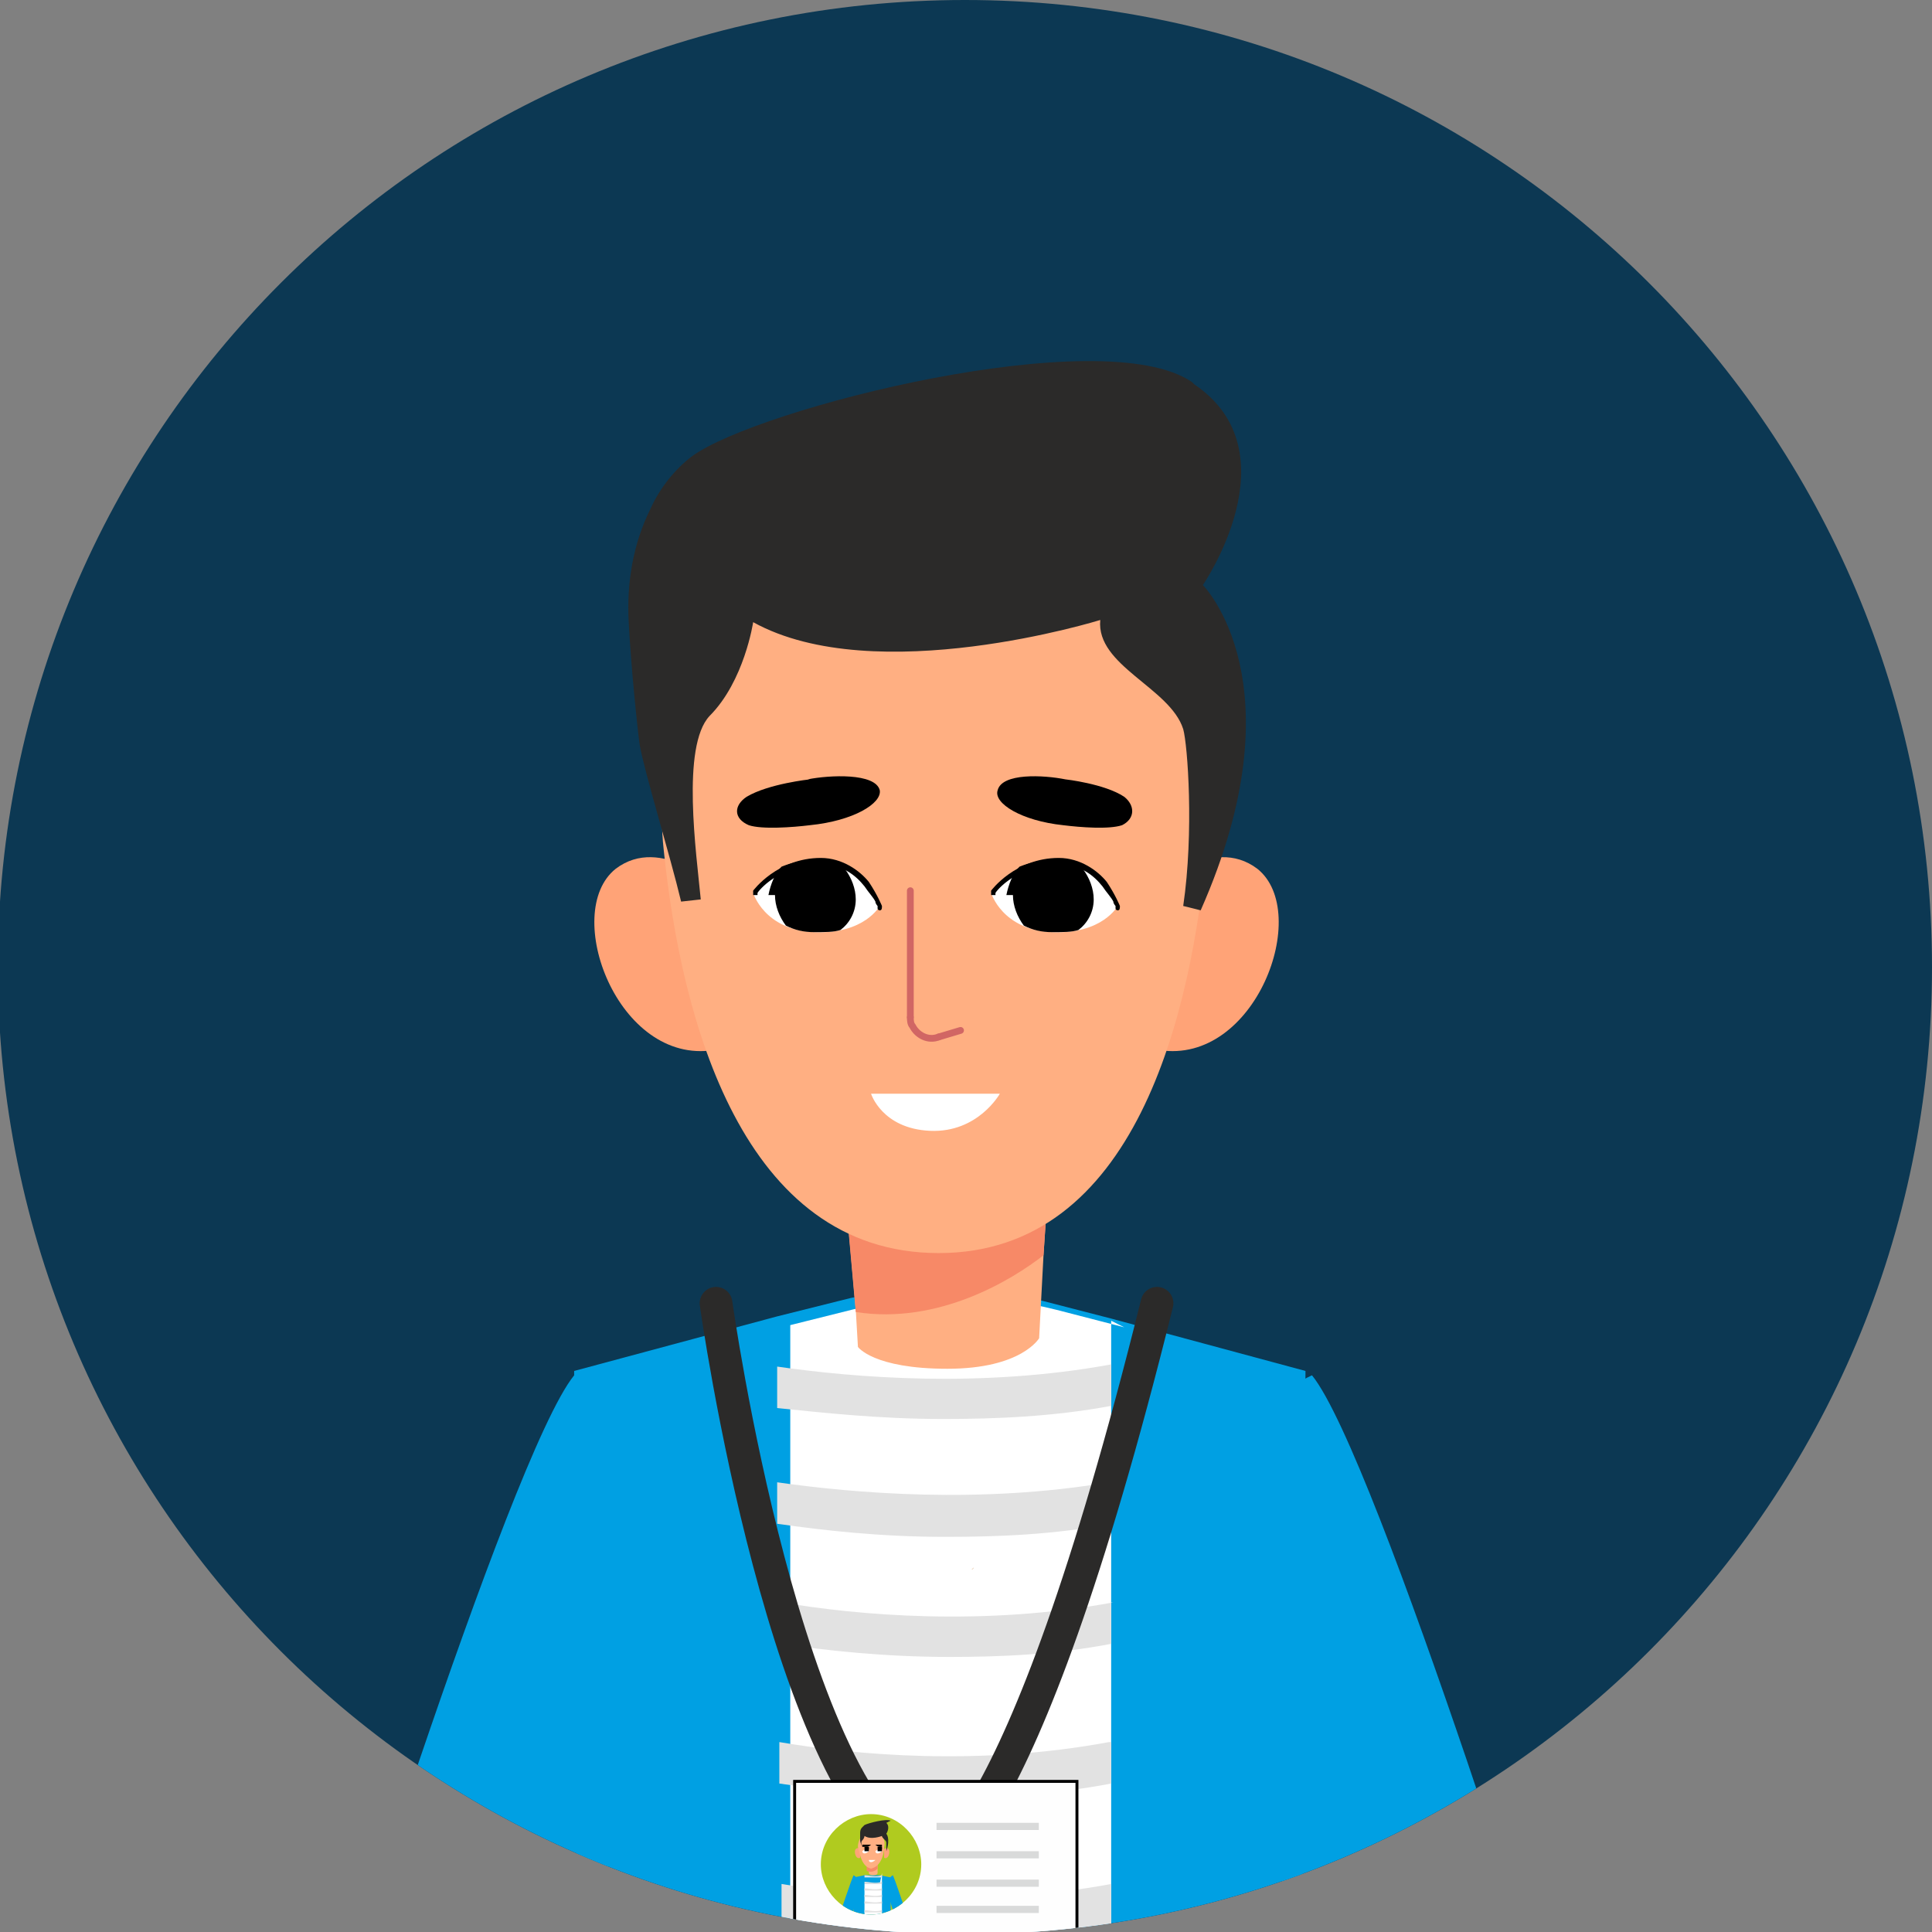 <?xml version="1.0" encoding="UTF-8"?>
<!DOCTYPE svg PUBLIC "-//W3C//DTD SVG 1.1//EN" "http://www.w3.org/Graphics/SVG/1.1/DTD/svg11.dtd">
<!-- Creator: CorelDRAW X6 -->
<svg xmlns="http://www.w3.org/2000/svg" xml:space="preserve" width="50mm" height="50mm" version="1.1" style="shape-rendering:geometricPrecision; text-rendering:geometricPrecision; image-rendering:optimizeQuality; fill-rule:evenodd; clip-rule:evenodd"
viewBox="0 0 885 885"
 xmlns:xlink="http://www.w3.org/1999/xlink">
 <rect x="0" y="0" width="885" height="885" fill="#808080" stroke="none"/>
 <defs>
  <style type="text/css">
   <![CDATA[
    .str4 {stroke:black;stroke-width:1.349}
    .str2 {stroke:#D16664;stroke-width:3.105;stroke-linecap:round;stroke-linejoin:round}
    .str1 {stroke:#321A17;stroke-width:4.686;stroke-linecap:round;stroke-linejoin:round}
    .str0 {stroke:white;stroke-width:6.248;stroke-linecap:round;stroke-linejoin:round}
    .str3 {stroke:#2B2A29;stroke-width:14.995;stroke-linecap:round}
    .fil14 {fill:none}
    .fil4 {fill:none;fill-rule:nonzero}
    .fil17 {fill:#B0CB1F}
    .fil16 {fill:#D9DADA}
    .fil15 {fill:#FEFEFE}
    .fil13 {fill:black}
    .fil0 {fill:#0C3853}
    .fil18 {fill:#EACCB0}
    .fil12 {fill:white}
    .fil6 {fill:#00A0E3;fill-rule:nonzero}
    .fil11 {fill:#2B2A29;fill-rule:nonzero}
    .fil3 {fill:#B2B3B3;fill-rule:nonzero}
    .fil5 {fill:#2B2B2B;fill-rule:nonzero}
    .fil2 {fill:#59342F;fill-rule:nonzero}
    .fil8 {fill:#E2E2E2;fill-rule:nonzero}
    .fil9 {fill:#F78967;fill-rule:nonzero}
    .fil10 {fill:#FFA377;fill-rule:nonzero}
    .fil1 {fill:#FFAF82;fill-rule:nonzero}
    .fil7 {fill:white;fill-rule:nonzero}
   ]]>
  </style>
   <clipPath id="id0">
    <path d="M885 443c0,245 -198,443 -443,443 -245,0 -443,-198 -443,-443 0,-245 198,-443 443,-443 245,0 443,198 443,443z"/>
   </clipPath>
     <clipPath id="id1">
      <path d="M399 831c13,0 23,11 23,23 0,13 -11,23 -23,23 -13,0 -23,-11 -23,-23 0,-13 11,-23 23,-23z"/>
     </clipPath>
     <clipPath id="id2">
      <path d="M885 443c0,245 -198,443 -443,443 -245,0 -443,-198 -443,-443 0,-245 198,-443 443,-443 245,0 443,198 443,443z"/>
     </clipPath>
 </defs>
 <g id="Layer_x0020_1">
  <path class="fil0" d="M885 443c0,245 -198,443 -443,443 -245,0 -443,-198 -443,-443 0,-245 198,-443 443,-443 245,0 443,198 443,443z"/>
  <g style="clip-path:url(#id0)">
   <g id="_1073496240">
    <g>
     <g>
      <polygon id="1" class="fil1" points="505,2418 498,2218 567,2218 564,2415 "/>
      <g>
       <g>
        <path class="fil2" d="M546 2406c0,0 -9,-26 11,-38 20,-12 30,-7 31,9 1,16 2,26 2,26l-44 4z"/>
        <path class="fil2" d="M577 2390c0,0 45,32 81,31 0,0 61,1 57,55l-248 0c0,0 -15,-45 13,-81 0,0 -15,-47 21,-42l1 27c0,0 4,11 18,7 14,-4 32,-4 55,4z"/>
       </g>
       <polygon class="fil3" points="716,2504 468,2504 468,2476 716,2476 "/>
       <path class="fil4 str0" d="M557 2415c0,0 14,-20 35,-16"/>
       <path class="fil4 str0" d="M575 2425c0,0 14,-20 35,-16"/>
       <path class="fil4 str0" d="M595 2431c0,0 14,-20 35,-16"/>
       <path class="fil4 str1" d="M470 2419c0,0 59,8 62,56"/>
       <path class="fil4 str1" d="M654 2422c0,0 -38,-1 -36,52"/>
      </g>
     </g>
     <g>
      <polygon class="fil1" points="343,2418 350,2218 281,2218 284,2415 "/>
      <g>
       <g>
        <path class="fil2" d="M303 2406c0,0 9,-26 -11,-38 -20,-12 -30,-7 -31,9 -1,16 -2,26 -2,26l44 4z"/>
        <path class="fil2" d="M271 2390c0,0 -45,32 -81,31 0,0 -61,1 -57,55l248 0c0,0 15,-45 -13,-81 0,0 15,-47 -21,-42l-1 27c0,0 -4,11 -18,7 -14,-4 -32,-4 -55,4z"/>
       </g>
       <polygon class="fil3" points="132,2504 380,2504 380,2476 132,2476 "/>
       <path class="fil4 str0" d="M291 2415c0,0 -14,-20 -35,-16"/>
       <path class="fil4 str0" d="M274 2425c0,0 -14,-20 -35,-16"/>
       <path class="fil4 str0" d="M253 2431c0,0 -14,-20 -35,-16"/>
       <path class="fil4 str1" d="M378 2419c0,0 -59,8 -62,56"/>
       <path class="fil4 str1" d="M194 2422c0,0 38,-1 36,52"/>
      </g>
     </g>
     <path class="fil5" d="M244 1429c-5,-82 11,-143 13,-142 130,-8 339,-13 339,-13 0,1 1,2 1,2 0,0 21,73 9,132 -127,78 -246,94 -362,21z"/>
     <path class="fil5" d="M244 1389c0,0 -1,378 11,472l12 495 97 -10c2,-227 29,-342 15,-488l46 -443c0,0 -84,-29 -181,-26z"/>
     <g>
      <g>
       <path class="fil6" d="M614 1306c-37,19 -71,33 -105,42 -26,6 -51,10 -78,9 -24,0 -46,-2 -69,-7 -36,-8 -72,-23 -112,-44l15 -313 -2 -365 93 -25 28 -7c15,-4 31,-6 47,-6 16,0 31,2 47,6l31 8 89 24 -2 365 17 313z"/>
      </g>
     </g>
     <g>
      <path class="fil7" d="M509 605l0 743c-26,6 -51,10 -78,9 -24,0 -46,-2 -69,-7l0 -18 0 -19 0 -45 0 -19 0 -45 0 -19 0 -45 0 -19 0 -45 0 -19 0 -45 0 -19 0 -45 0 -19 0 -45 0 -19 0 -45 0 -19 0 -45 0 -19 0 -45 0 -19 0 -45 0 -19 0 -2 28 -7c15,-4 31,-6 47,-6 16,0 31,2 47,6l31 8 0 0z"/>
      <g>
       <g>
        <path class="fil8" d="M509 625l0 19c-27,5 -53,6 -77,6 -30,0 -56,-3 -76,-5l0 -19c35,5 93,10 153,-1l0 0z"/>
       </g>
       <g>
        <path class="fil8" d="M509 679l0 19c-26,5 -52,6 -76,6 -30,0 -56,-3 -77,-6l0 -19c35,5 93,10 152,0z"/>
       </g>
       <g>
        <path class="fil8" d="M509 734l0 19c-26,5 -51,6 -74,6 -30,0 -57,-3 -77,-6l0 -19c35,6 93,11 152,0z"/>
       </g>
       <g>
        <path class="fil8" d="M509 798l0 19c-26,5 -51,6 -74,6 -30,0 -57,-3 -78,-6l0 -19c35,6 92,11 151,0z"/>
       </g>
       <g>
        <path class="fil8" d="M509 863l0 19c-25,5 -50,6 -73,6 -30,0 -57,-3 -78,-6l0 -19c35,6 92,11 151,0z"/>
       </g>
       <g>
        <path class="fil8" d="M509 927l0 19c-25,5 -49,6 -72,6 -30,0 -58,-3 -78,-7l0 -19c35,6 92,12 150,1z"/>
       </g>
       <g>
        <path class="fil8" d="M509 992l0 19c-25,5 -49,6 -71,6 -30,0 -58,-3 -79,-7l0 -19c35,6 91,12 150,1z"/>
       </g>
       <g>
        <path class="fil8" d="M509 1056l0 19c-24,5 -48,6 -70,6 -31,0 -58,-3 -79,-7l0 -19c35,7 91,13 149,1z"/>
       </g>
       <g>
        <path class="fil8" d="M509 1121l0 19c-24,5 -48,6 -70,6 -31,0 -58,-3 -79,-7l0 -19c35,7 90,13 149,1z"/>
       </g>
       <g>
        <path class="fil8" d="M509 1185l0 19c-24,5 -47,6 -69,6 -31,0 -58,-4 -79,-8l0 -19c35,7 90,13 148,1z"/>
       </g>
       <g>
        <path class="fil8" d="M509 1250l0 19c-24,5 -47,6 -68,6 -31,0 -58,-4 -79,-8l0 -19c35,7 90,14 148,2z"/>
       </g>
       <g>
        <path class="fil8" d="M509 1314l0 19c-24,5 -47,6 -68,6 -31,0 -58,-4 -79,-8l0 -19c35,7 89,14 147,2z"/>
       </g>
      </g>
     </g>
     <g>
      <g>
       <path class="fil1" d="M146 1306c0,0 7,24 15,41 8,17 2,31 7,46 5,16 -14,14 -17,-2 -4,-16 -2,-24 -5,-25 -3,-1 -13,39 -15,51 -1,11 1,40 -3,45 -4,4 -15,-12 -11,-42 3,-30 1,-29 1,-29 0,0 -3,12 -6,24 -3,12 -3,28 -2,36 1,9 -8,13 -11,8 -3,-5 -7,-34 -3,-46 3,-12 8,-32 8,-32 0,0 -11,27 -13,34 -2,7 1,33 -5,38 -2,2 -10,-1 -9,-38 0,0 3,-18 7,-30 0,0 -6,8 -9,20 -3,10 -4,20 -5,31 -1,10 -10,9 -10,-9 0,-18 3,-38 8,-47 5,-10 12,-65 27,-86l52 11z"/>
      </g>
     </g>
     <g>
      <path class="fil6" d="M315 710c0,0 -43,198 -79,267 0,0 -20,96 -88,333 0,0 -36,14 -57,-13 0,0 33,-260 53,-343 0,0 89,-287 119,-324 0,0 46,19 51,81z"/>
     </g>
     <g>
      <g>
       <path class="fil1" d="M717 1306c0,0 -7,24 -15,41 -8,17 -2,31 -7,46 -5,16 14,14 17,-2 4,-16 2,-24 5,-25 3,-1 13,39 15,51 1,11 -1,40 3,45 4,4 15,-12 11,-42 -3,-30 -1,-29 -1,-29 0,0 3,12 6,24 3,12 3,28 2,36 -1,9 8,13 11,8 3,-5 7,-34 3,-46 -3,-12 -8,-32 -8,-32 0,0 11,27 13,34 2,7 -1,33 5,38 2,2 10,-1 9,-38 0,0 -3,-18 -7,-30 0,0 6,8 9,20 3,10 4,20 5,31 1,10 10,9 10,-9 0,-18 -3,-38 -8,-47 -5,-10 -12,-65 -27,-86l-52 11z"/>
      </g>
     </g>
     <g>
      <path class="fil6" d="M549 710c0,0 43,198 79,267 0,0 20,96 88,333 0,0 36,14 57,-13 0,0 -33,-260 -53,-343 0,0 -89,-287 -119,-324 0,0 -46,19 -51,81z"/>
     </g>
     <g>
      <g>
       <path class="fil1" d="M480 545l-2 30 -2 38c0,0 -8,14 -42,14 -34,0 -41,-10 -41,-10l-1 -17 -5 -56 92 0z"/>
      </g>
      <g>
       <path class="fil9" d="M480 545l-2 30c-14,11 -48,32 -86,26l-5 -56 92 0z"/>
      </g>
     </g>
     <g>
      <g>
       <path class="fil10" d="M329 407c0,0 -26,-25 -47,-9 -25,20 1,90 45,83l2 -74z"/>
      </g>
     </g>
     <g>
      <g>
       <path class="fil10" d="M529 407c0,0 26,-25 47,-9 25,20 -1,90 -45,83l-2 -74z"/>
      </g>
     </g>
     <path class="fil1" d="M430 574c-90,0 -118,-107 -126,-185 -8,-72 48,-136 121,-137 1,0 2,0 3,0 1,0 2,0 4,0 72,1 128,63 121,134 -7,79 -33,188 -123,188z"/>
     <path class="fil11" d="M547 176c46,31 4,92 4,92 0,0 45,45 -1,149l-8 -2c5,-34 2,-74 0,-81 -6,-19 -40,-29 -38,-50 0,0 -103,32 -159,1 0,0 -4,27 -20,43 -13,14 -6,63 -4,84l-9 1c-5,-21 -17,-60 -19,-72 -1,-7 -4,-36 -5,-56 -1,-18 2,-36 10,-52 4,-9 11,-18 19,-24 30,-22 188,-62 229,-34z"/>
     <g>
      <g>
       <path class="fil12" d="M403 416c0,0 -8,-20 -27,-21 -19,-1 -31,14 -31,14 0,0 5,17 28,18 23,1 30,-12 30,-12z"/>
       <path class="fil13" d="M355 410c0,5 2,10 5,14 4,2 8,3 13,3 5,0 9,0 12,-1 4,-3 7,-8 7,-14 0,-5 -2,-10 -5,-14 -3,-2 -8,-4 -13,-4 -6,0 -11,1 -16,3 -3,3 -5,8 -6,13z"/>
       <path class="fil13" d="M404 415c0,0 -2,-5 -6,-11 -4,-5 -12,-11 -22,-11l0 0c-20,0 -31,15 -31,15l0 2 2 0 0 -1c2,-3 12,-13 29,-13l0 0c10,0 16,5 20,10 2,3 4,5 5,7 0,1 1,2 1,2l0 1c0,1 1,1 1,1 1,0 1,-1 1,-2z"/>
      </g>
      <g>
       <path class="fil12" d="M512 416c0,0 -8,-20 -27,-21 -19,-1 -31,14 -31,14 0,0 5,17 28,18 23,1 30,-12 30,-12z"/>
       <path class="fil13" d="M464 410c0,5 2,10 5,14 4,2 8,3 13,3 5,0 9,0 12,-1 4,-3 7,-8 7,-14 0,-5 -2,-10 -5,-14 -3,-2 -8,-4 -13,-4 -6,0 -11,1 -16,3 -3,3 -5,8 -6,13z"/>
       <path class="fil13" d="M513 415c0,0 -2,-5 -6,-11 -4,-5 -12,-11 -22,-11l0 0c-20,0 -31,15 -31,15l0 2 2 0 0 -1c2,-3 12,-13 29,-13l0 0c10,0 16,5 20,10 2,3 4,5 5,7 0,1 1,2 1,2l0 1c0,1 1,1 1,1 1,0 1,-1 1,-2z"/>
      </g>
     </g>
     <g>
      <path class="fil13" d="M371 357c0,0 -19,2 -29,8 -6,4 -6,10 1,13 6,2 20,1 28,0 20,-2 33,-10 32,-16 -2,-8 -23,-7 -33,-5z"/>
      <path class="fil13" d="M488 357c0,0 18,2 27,8 5,4 5,10 -1,13 -6,2 -19,1 -27,0 -19,-2 -32,-10 -30,-16 2,-8 21,-7 31,-5z"/>
     </g>
     <path class="fil7" d="M399 501l59 0c0,0 -10,18 -32,17 -22,-1 -27,-17 -27,-17z"/>
     <g>
      <line class="fil4 str2" x1="417" y1="408" x2="417" y2= "466" />
      <path class="fil4 str2" d="M417 466c0,1 0,3 1,4 2,4 7,7 12,5"/>
      <line class="fil4 str2" x1="430" y1="475" x2="440" y2= "472" />
     </g>
     <path class="fil5" d="M609 1389c0,0 1,378 -11,472l-12 495 -97 -10c-2,-227 -29,-342 -15,-488l-46 -443c0,0 84,-29 181,-26z"/>
     <path class="fil14 str3" d="M328 597c0,0 32,229 97,258 0,0 41,0 105,-258"/>
     <rect class="fil15 str4" x="364" y="816" width="129.325" height="76.846"/>
     <rect class="fil16" x="429" y="835" width="46.856" height="3.28"/>
     <rect class="fil16" x="429" y="848" width="46.856" height="3.28"/>
     <rect class="fil16" x="429" y="861" width="46.856" height="3.28"/>
     <rect class="fil16" x="429" y="873" width="46.856" height="3.28"/>
     <path class="fil17" d="M399 831c13,0 23,11 23,23 0,13 -11,23 -23,23 -13,0 -23,-11 -23,-23 0,-13 11,-23 23,-23z"/>
    </g>
    <g style="clip-path:url(#id1)">
     <g>
      <g>
       <polygon id="1" class="fil1" points="404,954 403,943 407,943 407,954 "/>
       <g>
        <g>
         <path class="fil2" d="M406 953c0,0 0,-1 1,-2 1,-1 2,0 2,0 0,1 0,1 0,1l-2 0z"/>
         <path class="fil2" d="M408 952c0,0 2,2 4,2 0,0 3,0 3,3l-13 0c0,0 -1,-2 1,-4 0,0 -1,-2 1,-2l0 1c0,0 0,1 1,0 1,0 2,0 3,0z"/>
        </g>
        <polygon class="fil3" points="415,958 402,958 402,957 415,957 "/>
        <path class="fil4 str0" d="M407 954c0,0 1,-1 2,-1"/>
        <path class="fil4 str0" d="M407 954c0,0 1,-1 2,-1"/>
        <path class="fil4 str0" d="M409 955c0,0 1,-1 2,-1"/>
        <path class="fil4 str1" d="M402 954c0,0 3,0 3,3"/>
        <path class="fil4 str1" d="M412 954c0,0 -2,0 -2,3"/>
       </g>
      </g>
      <g>
       <polygon class="fil1" points="395,954 396,943 392,943 392,954 "/>
       <g>
        <g>
         <path class="fil2" d="M393 953c0,0 0,-1 -1,-2 -1,-1 -2,0 -2,0 0,1 0,1 0,1l2 0z"/>
         <path class="fil2" d="M391 952c0,0 -2,2 -4,2 0,0 -3,0 -3,3l13 0c0,0 1,-2 -1,-4 0,0 1,-2 -1,-2l0 1c0,0 0,1 -1,0 -1,0 -2,0 -3,0z"/>
        </g>
        <polygon class="fil3" points="384,958 397,958 397,957 384,957 "/>
        <path class="fil4 str0" d="M392 954c0,0 -1,-1 -2,-1"/>
        <path class="fil4 str0" d="M391 954c0,0 -1,-1 -2,-1"/>
        <path class="fil4 str0" d="M390 955c0,0 -1,-1 -2,-1"/>
        <path class="fil4 str1" d="M397 954c0,0 -3,0 -3,3"/>
        <path class="fil4 str1" d="M387 954c0,0 2,0 2,3"/>
       </g>
      </g>
      <path class="fil5" d="M390 901c0,-4 1,-8 1,-8 7,0 18,-1 18,-1 0,0 0,0 0,0 0,0 1,4 0,7 -7,4 -13,5 -19,1z"/>
      <path class="fil5" d="M390 899c0,0 0,20 1,25l1 26 5 -1c0,-12 2,-18 1,-26l2 -24c0,0 -4,-2 -10,-1z"/>
      <g>
       <g>
        <path class="fil6" d="M410 895c-2,1 -4,2 -6,2 -1,0 -3,1 -4,1 -1,0 -2,0 -4,0 -2,0 -4,-1 -6,-2l1 -17 0 -19 5 -1 1 0c1,0 2,0 2,0 1,0 2,0 2,0l2 0 5 1 0 19 1 17z"/>
       </g>
      </g>
      <g>
       <path class="fil7" d="M404 858l0 39c-1,0 -3,1 -4,1 -1,0 -2,0 -4,0l0 -1 0 -1 0 -2 0 -1 0 -2 0 -1 0 -2 0 -1 0 -2 0 -1 0 -2 0 -1 0 -2 0 -1 0 -2 0 -1 0 -2 0 -1 0 -2 0 -1 0 -2 0 -1 0 -2 0 -1 0 0 1 0c1,0 2,0 2,0 1,0 2,0 2,0l2 0 0 0z"/>
       <g>
        <g>
         <path class="fil8" d="M404 859l0 1c-1,0 -3,0 -4,0 -2,0 -3,0 -4,0l0 -1c2,0 5,1 8,0l0 0z"/>
        </g>
        <g>
         <path class="fil8" d="M404 862l0 1c-1,0 -3,0 -4,0 -2,0 -3,0 -4,0l0 -1c2,0 5,1 8,0z"/>
        </g>
        <g>
         <path class="fil8" d="M404 865l0 1c-1,0 -3,0 -4,0 -2,0 -3,0 -4,0l0 -1c2,0 5,1 8,0z"/>
        </g>
        <g>
         <path class="fil8" d="M404 868l0 1c-1,0 -3,0 -4,0 -2,0 -3,0 -4,0l0 -1c2,0 5,1 8,0z"/>
        </g>
        <g>
         <path class="fil8" d="M404 871l0 1c-1,0 -3,0 -4,0 -2,0 -3,0 -4,0l0 -1c2,0 5,1 8,0z"/>
        </g>
        <g>
         <path class="fil8" d="M404 875l0 1c-1,0 -3,0 -4,0 -2,0 -3,0 -4,0l0 -1c2,0 5,1 8,0z"/>
        </g>
        <g>
         <path class="fil8" d="M404 878l0 1c-1,0 -3,0 -4,0 -2,0 -3,0 -4,0l0 -1c2,0 5,1 8,0z"/>
        </g>
        <g>
         <path class="fil8" d="M404 882l0 1c-1,0 -3,0 -4,0 -2,0 -3,0 -4,0l0 -1c2,0 5,1 8,0z"/>
        </g>
        <g>
         <path class="fil8" d="M404 885l0 1c-1,0 -3,0 -4,0 -2,0 -3,0 -4,0l0 -1c2,0 5,1 8,0z"/>
        </g>
        <g>
         <path class="fil8" d="M404 888l0 1c-1,0 -3,0 -4,0 -2,0 -3,0 -4,0l0 -1c2,0 5,1 8,0z"/>
        </g>
        <g>
         <path class="fil8" d="M404 892l0 1c-1,0 -2,0 -4,0 -2,0 -3,0 -4,0l0 -1c2,0 5,1 8,0z"/>
        </g>
        <g>
         <path class="fil8" d="M404 895l0 1c-1,0 -2,0 -4,0 -2,0 -3,0 -4,0l0 -1c2,0 5,1 8,0z"/>
        </g>
       </g>
      </g>
      <g>
       <g>
        <path class="fil1" d="M385 895c0,0 0,1 1,2 0,1 0,2 0,2 0,1 -1,1 -1,0 0,-1 0,-1 0,-1 0,0 -1,2 -1,3 0,1 0,2 0,2 0,0 -1,-1 -1,-2 0,-2 0,-2 0,-2 0,0 0,1 0,1 0,1 0,1 0,2 0,0 0,1 -1,0 0,0 0,-2 0,-2 0,-1 0,-2 0,-2 0,0 -1,1 -1,2 0,0 0,2 0,2 0,0 -1,0 0,-2 0,0 0,-1 0,-2 0,0 0,0 0,1 0,1 0,1 0,2 0,1 -1,0 -1,0 0,-1 0,-2 0,-2 0,-1 1,-3 1,-5l3 1z"/>
       </g>
      </g>
      <g>
       <path class="fil6" d="M394 863c0,0 -2,11 -4,14 0,0 -1,5 -5,18 0,0 -2,1 -3,-1 0,0 2,-14 3,-18 0,0 5,-15 6,-17 0,0 2,1 3,4z"/>
      </g>
      <g>
       <g>
        <path class="fil1" d="M415 895c0,0 0,1 -1,2 0,1 0,2 0,2 0,1 1,1 1,0 0,-1 0,-1 0,-1 0,0 1,2 1,3 0,1 0,2 0,2 0,0 1,-1 1,-2 0,-2 0,-2 0,-2 0,0 0,1 0,1 0,1 0,1 0,2 0,0 0,1 1,0 0,0 0,-2 0,-2 0,-1 0,-2 0,-2 0,0 1,1 1,2 0,0 0,2 0,2 0,0 1,0 0,-2 0,0 0,-1 0,-2 0,0 0,0 0,1 0,1 0,1 0,2 0,1 1,0 1,0 0,-1 0,-2 0,-2 0,-1 -1,-3 -1,-5l-3 1z"/>
       </g>
      </g>
      <g>
       <path class="fil6" d="M406 863c0,0 2,11 4,14 0,0 1,5 5,18 0,0 2,1 3,-1 0,0 -2,-14 -3,-18 0,0 -5,-15 -6,-17 0,0 -2,1 -3,4z"/>
      </g>
      <g>
       <g>
        <path class="fil1" d="M402 854l0 2 0 2c0,0 0,1 -2,1 -2,0 -2,-1 -2,-1l0 -1 0 -3 5 0z"/>
       </g>
       <g>
        <path class="fil9" d="M402 854l0 2c-1,1 -3,2 -5,1l0 -3 5 0z"/>
       </g>
      </g>
      <g>
       <g>
        <path class="fil10" d="M394 847c0,0 -1,-1 -2,0 -1,1 0,5 2,4l0 -4z"/>
       </g>
      </g>
      <g>
       <g>
        <path class="fil10" d="M405 847c0,0 1,-1 2,0 1,1 0,5 -2,4l0 -4z"/>
       </g>
      </g>
      <path class="fil1" d="M400 856c-5,0 -6,-6 -7,-10 0,-4 3,-7 6,-7 0,0 0,0 0,0 0,0 0,0 0,0 4,0 7,3 6,7 0,4 -2,10 -7,10z"/>
      <path class="fil11" d="M406 835c2,2 0,5 0,5 0,0 2,2 0,8l0 0c0,-2 0,-4 0,-4 0,-1 -2,-2 -2,-3 0,0 -5,2 -8,0 0,0 0,1 -1,2 -1,1 0,3 0,4l0 0c0,-1 -1,-3 -1,-4 0,0 0,-2 0,-3 0,-1 0,-2 1,-3 0,0 1,-1 1,-1 2,-1 10,-3 12,-2z"/>
      <g>
       <g>
        <path class="fil12" d="M398 848c0,0 0,-1 -1,-1 -1,0 -2,1 -2,1 0,0 0,1 1,1 1,0 2,-1 2,-1z"/>
        <path class="fil13" d="M396 847c0,0 0,1 0,1 0,0 0,0 1,0 0,0 0,0 1,0 0,0 0,0 0,-1 0,0 0,-1 0,-1 0,0 0,0 -1,0 0,0 -1,0 -1,0 0,0 0,0 0,1z"/>
        <path class="fil13" d="M398 848c0,0 0,0 0,-1 0,0 -1,-1 -1,-1l0 0c-1,0 -2,1 -2,1l0 0 0 0 0 0c0,0 1,-1 2,-1l0 0c1,0 1,0 1,1 0,0 0,0 0,0 0,0 0,0 0,0l0 0c0,0 0,0 0,0 0,0 0,0 0,0z"/>
       </g>
       <g>
        <path class="fil12" d="M404 848c0,0 0,-1 -1,-1 -1,0 -2,1 -2,1 0,0 0,1 1,1 1,0 2,-1 2,-1z"/>
        <path class="fil13" d="M402 847c0,0 0,1 0,1 0,0 0,0 1,0 0,0 0,0 1,0 0,0 0,0 0,-1 0,0 0,-1 0,-1 0,0 0,0 -1,0 0,0 -1,0 -1,0 0,0 0,0 0,1z"/>
        <path class="fil13" d="M404 848c0,0 0,0 0,-1 0,0 -1,-1 -1,-1l0 0c-1,0 -2,1 -2,1l0 0 0 0 0 0c0,0 1,-1 2,-1l0 0c1,0 1,0 1,1 0,0 0,0 0,0 0,0 0,0 0,0l0 0c0,0 0,0 0,0 0,0 0,0 0,0z"/>
       </g>
      </g>
      <g>
       <path class="fil13" d="M397 845c0,0 -1,0 -2,0 0,0 0,1 0,1 0,0 1,0 2,0 1,0 2,-1 2,-1 0,0 -1,0 -2,0z"/>
       <path class="fil13" d="M403 845c0,0 1,0 1,0 0,0 0,1 0,1 0,0 -1,0 -1,0 -1,0 -2,-1 -2,-1 0,0 1,0 2,0z"/>
      </g>
      <path class="fil7" d="M398 852l3 0c0,0 -1,1 -2,1 -1,0 -1,-1 -1,-1z"/>
      <g>
       <line class="fil4" x1="399" y1="847" x2="399" y2= "850" />
       <path class="fil4" d="M399 850c0,0 0,0 0,0 0,0 0,0 1,0"/>
       <line class="fil4" x1="400" y1="851" x2="400" y2= "851" />
      </g>
      <path class="fil5" d="M409 899c0,0 0,20 -1,25l-1 26 -5 -1c0,-12 -2,-18 -1,-26l-2 -24c0,0 4,-2 10,-1z"/>
     </g>
    </g>
    <g style="clip-path:url(#id2)">
     <path class="fil14" d="M399 831c13,0 23,11 23,23 0,13 -11,23 -23,23 -13,0 -23,-11 -23,-23 0,-13 11,-23 23,-23z"/>
    </g>
   </g>
  </g>
  <path class="fil14" d="M885 443c0,245 -198,443 -443,443 -245,0 -443,-198 -443,-443 0,-245 198,-443 443,-443 245,0 443,198 443,443z"/>
  <path class="fil18" d="M445 720l0 -1 1 -1c0,1 -1,1 -1,1l-1 -1 1 1z"/>
 </g>
</svg>
